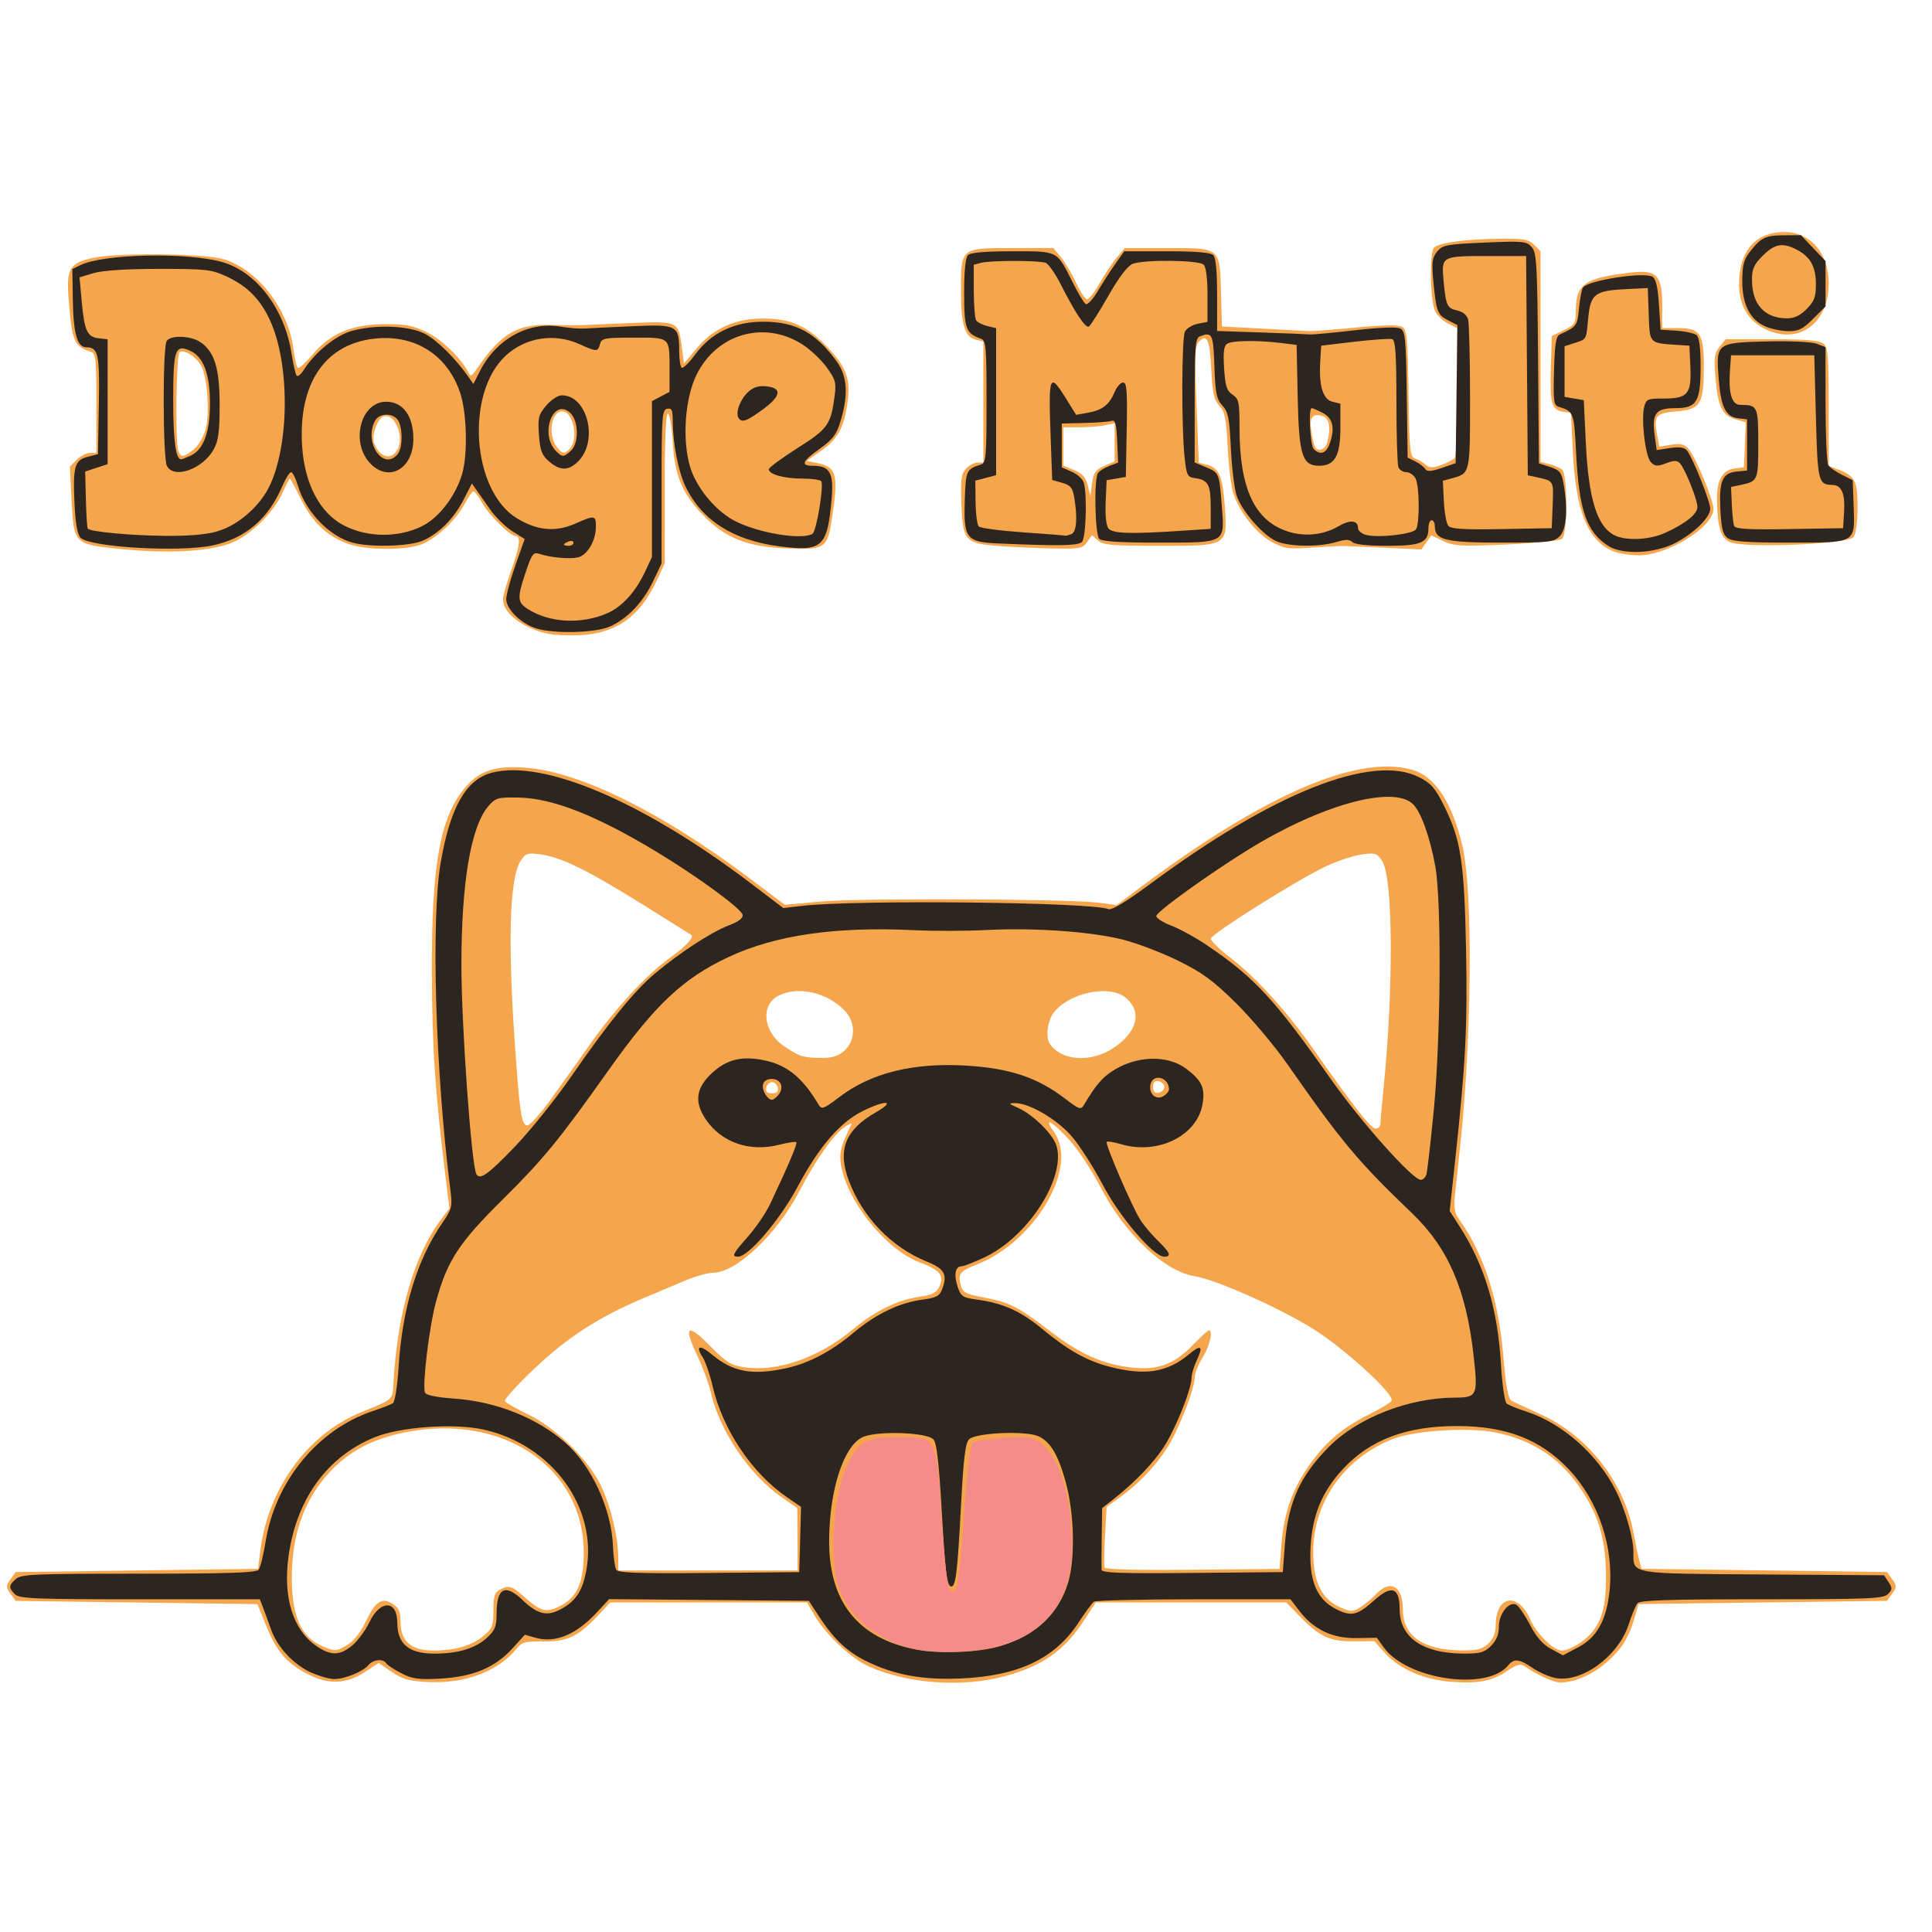 <?xml version="1.0" encoding="UTF-8" standalone="no"?>
<!-- Created with Inkscape (http://www.inkscape.org/) -->

<svg
   width="300"
   height="300"
   viewBox="0 0 79.375 79.375"
   version="1.1"
   id="svg5"
   inkscape:version="1.1 (c68e22c387, 2021-05-23)"
   sodipodi:docname="dogemultiverse_ticker.svg"
   xmlns:inkscape="http://www.inkscape.org/namespaces/inkscape"
   xmlns:sodipodi="http://sodipodi.sourceforge.net/DTD/sodipodi-0.dtd"
   xmlns="http://www.w3.org/2000/svg"
   xmlns:svg="http://www.w3.org/2000/svg">
  <sodipodi:namedview
     id="namedview7"
     pagecolor="#ffffff"
     bordercolor="#666666"
     borderopacity="1.0"
     inkscape:pageshadow="2"
     inkscape:pageopacity="0.0"
     inkscape:pagecheckerboard="0"
     inkscape:document-units="px"
     showgrid="true"
     inkscape:zoom="1.8188599"
     inkscape:cx="187.75498"
     inkscape:cy="168.51216"
     inkscape:window-width="1920"
     inkscape:window-height="1017"
     inkscape:window-x="1358"
     inkscape:window-y="-8"
     inkscape:window-maximized="1"
     inkscape:current-layer="layer1"
     units="px"
     width="49px">
    <inkscape:grid
       type="xygrid"
       id="grid7414"
       visible="true" />
  </sodipodi:namedview>
  <defs
     id="defs2" />
  <g
     inkscape:label="Layer 1"
     inkscape:groupmode="layer"
     id="layer1">
    <g
       id="g3885"
       transform="matrix(0.827,0,0,0.827,-16.828,-17.529)">
      <path
         style="fill:#f5a54b;stroke-width:0.159"
         d="m 35.705,104.398 c -1.099,-0.557 -1.602,-1.129 -2.124,-2.417 l -0.443,-1.095 -6.003,-0.08 -6.003,-0.08 -0.226,-0.309 c -0.28,-0.383 -0.28,-0.432 0,-0.814 l 0.226,-0.309 6.018,-0.08 6.018,-0.08 0.112,-0.896 c 0.389,-3.117 2.361,-5.814 5.041,-6.897 1.56,-0.63 1.526,-0.6 1.568,-1.371 0.192,-3.53 1.041,-6.446 2.391,-8.218 l 0.395,-0.519 -0.18,-1.47 c -0.537,-4.369 -0.681,-6.513 -0.692,-10.298 -0.017,-5.433 0.428,-7.789 1.743,-9.246 0.695,-0.769 1.493,-1.004 2.986,-0.879 2.666,0.223 6.715,2.228 11.005,5.45 l 1.804,1.355 1.788,-0.162 c 1.949,-0.177 12.379,-0.132 13.809,0.06 l 0.885,0.118 1.262,-0.943 c 6.114,-4.566 10.725,-6.552 13.421,-5.779 1.137,0.326 1.989,1.623 2.497,3.8 0.52,2.229 0.468,9.394 -0.108,14.815 -0.088,0.831 -0.204,1.917 -0.256,2.412 -0.081,0.761 -0.042,0.975 0.245,1.379 1.185,1.665 1.906,3.915 2.144,6.691 0.136,1.597 0.242,2.161 0.421,2.254 0.131,0.068 0.799,0.379 1.485,0.692 2.312,1.054 4.121,3.389 4.575,5.905 0.094,0.522 0.221,1.129 0.281,1.347 l 0.11,0.398 6.094,0.08 6.094,0.08 0.226,0.309 c 0.28,0.383 0.28,0.432 0,0.814 l -0.226,0.309 -6.17,0.08 -6.17,0.08 -0.188,0.65 c -0.298,1.03 -0.638,1.575 -1.402,2.247 -0.69,0.607 -1.596,1.001 -2.306,1.001 -0.32,0 -1.194,-0.402 -1.771,-0.815 -0.19,-0.136 -0.381,-0.083 -0.851,0.236 -0.753,0.511 -1.418,0.641 -2.776,0.543 -1.344,-0.098 -2.571,-0.625 -3.28,-1.409 l -0.552,-0.611 -1.038,0.008 c -1.181,0.009 -1.676,-0.226 -2.704,-1.282 l -0.629,-0.646 h -4.735 -4.735 l -0.542,0.835 c -0.998,1.539 -2.051,2.294 -3.919,2.812 -2.117,0.587 -4.839,0.402 -6.789,-0.46 -0.857,-0.379 -2.146,-1.575 -2.681,-2.488 l -0.41,-0.699 h -4.889 -4.889 l -0.668,0.709 c -0.929,0.987 -1.502,1.249 -2.695,1.228 -0.847,-0.014 -1.032,0.035 -1.276,0.34 -0.913,1.142 -2.563,1.768 -4.416,1.674 -0.947,-0.048 -1.267,-0.138 -1.797,-0.505 l -0.645,-0.447 -0.648,0.429 c -0.933,0.617 -1.813,0.668 -2.81,0.164 z m 1.93,-1.505 c 0.298,-0.182 0.651,-0.639 0.902,-1.171 0.468,-0.987 0.793,-1.191 1.335,-0.836 0.291,0.191 0.375,0.389 0.375,0.886 0,0.959 0.529,1.421 1.623,1.42 1.11,-0.001 1.917,-0.238 2.508,-0.735 0.427,-0.359 0.482,-0.504 0.482,-1.261 0,-0.683 0.062,-0.888 0.308,-1.02 0.464,-0.249 0.595,-0.21 1.243,0.366 0.82,0.729 1.073,0.79 1.777,0.431 0.834,-0.426 1.162,-1.171 1.162,-2.648 0,-4.101 -3.799,-6.801 -8.499,-6.04 -1.711,0.277 -2.95,0.862 -3.954,1.866 -1.38,1.38 -2.063,3.199 -2.051,5.457 0.01,1.908 0.454,2.899 1.504,3.362 0.63,0.278 0.711,0.273 1.285,-0.076 z m 56.649,-0.046 c 0.244,-0.23 0.368,-0.527 0.368,-0.885 0,-1.507 1.102,-1.707 1.719,-0.312 0.313,0.709 1.158,1.544 1.562,1.544 0.355,0 1.053,-0.402 1.426,-0.82 0.584,-0.655 0.782,-1.405 0.772,-2.918 -0.011,-1.727 -0.335,-2.883 -1.163,-4.163 -1.04,-1.606 -2.408,-2.536 -4.313,-2.932 -1.309,-0.272 -4.022,-0.105 -5.093,0.315 -2.423,0.947 -3.97,3.129 -3.975,5.603 -0.003,1.53 0.426,2.384 1.405,2.798 0.474,0.201 0.578,0.195 0.954,-0.048 0.232,-0.15 0.58,-0.44 0.773,-0.645 0.702,-0.745 1.32,-0.387 1.32,0.765 0,1.322 1.01,2.024 2.933,2.038 0.757,0.006 1.017,-0.062 1.312,-0.339 z m -34.318,-5.182 -0.007,-1.551 -0.803,-0.557 c -1.58,-1.096 -3.067,-3.299 -3.49,-5.17 -0.099,-0.437 -0.392,-1.243 -0.652,-1.789 -0.728,-1.531 -0.545,-1.707 0.585,-0.561 0.823,0.835 1.06,0.984 1.718,1.082 1.638,0.244 3.686,-0.465 5.378,-1.862 1.166,-0.963 2.218,-1.476 3.376,-1.648 0.602,-0.089 0.807,-0.198 0.946,-0.504 0.25,-0.549 0.025,-0.823 -0.989,-1.201 -1.654,-0.617 -3.602,-3.031 -3.899,-4.831 -0.1,-0.607 -0.013,-0.944 0.52,-2.024 0.037,-0.074 -0.104,-0.023 -0.312,0.113 -0.561,0.367 -1.426,1.587 -2.272,3.204 -1.122,2.142 -3.14,4.056 -4.277,4.056 -0.256,0 -0.869,0.169 -1.361,0.375 -0.492,0.206 -1.431,0.602 -2.087,0.879 -2.235,0.944 -3.78,1.939 -5.426,3.494 -0.866,0.818 -1.533,1.554 -1.483,1.635 0.05,0.081 0.569,0.377 1.153,0.657 1.354,0.65 2.984,2.236 3.599,3.502 0.495,1.018 0.868,2.541 0.877,3.575 l 0.006,0.676 h 4.454 4.454 l -0.007,-1.551 z m 24.049,0.199 c 0.123,-1.559 0.579,-2.801 1.476,-4.02 0.808,-1.097 1.571,-1.727 2.906,-2.399 0.54,-0.272 1.028,-0.568 1.084,-0.659 C 89.663,90.492 87.117,88.162 85.564,87.201 83.841,86.136 80.744,84.761 79.69,84.594 78.188,84.356 76.212,82.481 75.012,80.155 74.591,79.34 73.891,78.284 73.457,77.809 72.594,76.865 72.147,76.647 72.719,77.449 c 1.225,1.721 -0.942,5.428 -3.837,6.562 -0.846,0.331 -0.954,0.469 -0.806,1.026 0.097,0.363 0.238,0.443 1.055,0.597 1.381,0.261 1.746,0.443 3.347,1.666 1.527,1.167 2.623,1.66 4.067,1.829 1.286,0.151 2.11,-0.14 3.006,-1.06 0.42,-0.431 0.803,-0.783 0.853,-0.783 0.223,0 0.044,0.774 -0.312,1.352 -0.216,0.35 -0.392,0.793 -0.393,0.985 -0.001,0.566 -0.798,2.61 -1.359,3.489 -0.596,0.933 -1.404,1.779 -2.356,2.467 l -0.66,0.477 -0.08,1.425 c -0.044,0.784 -0.055,1.496 -0.026,1.583 0.034,0.101 1.615,0.143 4.375,0.116 l 4.321,-0.042 z m 4.911,-20.833 c 0,-0.128 0.071,-0.933 0.157,-1.79 0.504,-4.995 0.47,-10.447 -0.069,-11.27 -0.257,-0.393 -0.341,-0.419 -1.016,-0.327 -0.405,0.055 -1.199,0.318 -1.765,0.583 -1.422,0.665 -5.726,3.369 -5.733,3.601 -0.003,0.104 0.407,0.507 0.911,0.895 1.324,1.019 2.852,2.695 4.177,4.584 2.04,2.907 2.862,3.956 3.103,3.956 0.129,0 0.235,-0.105 0.235,-0.232 z M 47.686,75.847 c 0.502,-0.691 1.375,-1.917 1.94,-2.723 1.258,-1.795 2.855,-3.524 4.039,-4.372 0.766,-0.548 1.178,-0.996 1.023,-1.112 -0.024,-0.018 -1.104,-0.694 -2.4,-1.502 -2.754,-1.717 -4.05,-2.355 -5.067,-2.494 -0.666,-0.091 -0.76,-0.063 -0.999,0.302 -0.584,0.892 -0.665,4.206 -0.241,9.897 0.205,2.757 0.293,3.261 0.567,3.261 0.124,0 0.637,-0.566 1.139,-1.257 z M 58.989,75.235 c -0.029,-0.153 -0.159,-0.278 -0.288,-0.278 -0.129,0 -0.258,0.125 -0.288,0.278 -0.038,0.195 0.048,0.278 0.288,0.278 0.24,0 0.325,-0.083 0.288,-0.278 z m 19.199,-0.04 c 0,-0.129 -0.125,-0.258 -0.278,-0.288 -0.195,-0.038 -0.278,0.048 -0.278,0.288 0,0.24 0.083,0.325 0.278,0.288 0.153,-0.029 0.278,-0.159 0.278,-0.288 z M 62.287,73.4 c 0.562,-0.484 0.585,-1.397 0.049,-1.971 -0.869,-0.931 -2.344,-1.27 -3.322,-0.764 -0.906,0.469 -0.751,1.807 0.291,2.508 0.764,0.514 0.92,0.564 1.814,0.579 0.561,0.009 0.852,-0.078 1.169,-0.351 z m 13.316,-0.105 c 1.259,-0.798 1.523,-1.86 0.637,-2.557 -0.811,-0.638 -2.773,-0.22 -3.539,0.754 -0.316,0.402 -0.422,1.241 -0.197,1.565 0.579,0.834 1.989,0.942 3.099,0.238 z M 46.672,52.383 c -0.852,-0.397 -1.333,-0.911 -1.333,-1.424 0,-0.167 0.179,-0.799 0.398,-1.406 0.422,-1.17 0.499,-1.72 0.239,-1.72 -0.276,0 -1.361,-1.075 -1.678,-1.662 -0.167,-0.311 -0.358,-0.565 -0.424,-0.565 -0.066,0 -0.258,0.268 -0.428,0.597 -0.404,0.782 -1.379,1.712 -2.119,2.02 -0.765,0.319 -2.714,0.321 -3.644,0.003 -1.052,-0.358 -1.809,-1.067 -2.38,-2.228 -0.278,-0.566 -0.529,-1.028 -0.557,-1.028 -0.028,0 -0.192,0.321 -0.366,0.713 -0.449,1.015 -1.686,2.196 -2.648,2.528 -1.125,0.388 -3.034,0.487 -5.244,0.272 -2.477,-0.241 -2.471,-0.235 -2.583,-2.439 l -0.085,-1.668 0.34,-0.34 c 0.187,-0.187 0.483,-0.34 0.658,-0.34 h 0.318 v -2.471 c 0,-2.214 -0.029,-2.48 -0.278,-2.557 -0.824,-0.255 -0.935,-0.515 -1.097,-2.57 -0.124,-1.575 0.031,-1.838 1.24,-2.097 1.225,-0.263 5.488,-0.216 6.454,0.071 1.684,0.5 3.226,2.487 3.474,4.477 0.059,0.47 0.158,0.887 0.22,0.925 0.062,0.038 0.387,-0.258 0.722,-0.659 0.877,-1.049 1.966,-1.51 3.585,-1.517 1.052,-0.005 1.411,0.065 2.123,0.414 0.753,0.368 1.766,1.374 2.077,2.062 0.053,0.118 0.155,0.075 0.286,-0.118 1.276,-1.888 2.055,-2.368 3.768,-2.321 0.62,0.017 1.361,0.021 1.645,0.009 0.284,-0.012 1.382,-0.06 2.439,-0.105 2.219,-0.096 2.267,-0.072 2.43,1.213 l 0.102,0.807 0.619,-0.742 c 0.847,-1.014 1.917,-1.498 3.319,-1.5 1.394,-0.002 2.257,0.4 3.293,1.533 0.874,0.957 1.061,1.532 0.884,2.721 -0.177,1.189 -0.484,1.742 -1.278,2.301 l -0.737,0.52 0.521,0.107 c 0.949,0.194 1.057,0.567 0.754,2.602 -0.247,1.664 -0.319,1.715 -2.274,1.639 -1.938,-0.076 -3.041,-0.511 -4.129,-1.631 -1.054,-1.085 -1.429,-1.977 -1.527,-3.633 -0.045,-0.767 -0.154,-1.411 -0.241,-1.432 -0.102,-0.024 -0.159,1.295 -0.159,3.701 l -3.19e-4,3.738 -0.355,0.768 c -0.917,1.987 -2.165,2.812 -4.25,2.809 -1.014,-0.001 -1.451,-0.081 -2.095,-0.381 z M 29.962,43.53 c 0.232,-0.183 0.495,-0.621 0.597,-0.994 0.228,-0.839 0.085,-2.72 -0.245,-3.223 -0.29,-0.442 -0.824,-0.761 -1.045,-0.624 -0.169,0.104 -0.222,4.493 -0.059,4.916 0.127,0.33 0.254,0.318 0.753,-0.075 z m 10.136,-0.008 c 0.373,-0.698 -0.218,-1.937 -0.763,-1.599 -0.271,0.168 -0.523,0.939 -0.41,1.257 0.264,0.741 0.866,0.917 1.173,0.343 z m 8.578,-0.058 c 0.431,-0.519 0.138,-1.834 -0.408,-1.834 -0.516,0 -0.71,1.123 -0.295,1.714 0.29,0.414 0.438,0.439 0.703,0.119 z m 51.775,5.101 C 99.209,48.024 98.627,46.561 98.484,43.618 l -0.093,-1.909 -0.346,-0.049 c -0.61,-0.087 -0.702,-0.383 -0.654,-2.121 l 0.046,-1.647 0.597,-0.291 c 0.546,-0.267 0.597,-0.347 0.599,-0.954 0.005,-1.347 0.434,-1.647 2.74,-1.912 1.289,-0.148 1.552,0.131 1.552,1.647 v 1.114 h 0.771 c 1.123,0 1.298,0.26 1.295,1.921 -0.003,1.865 -0.156,2.114 -1.352,2.215 -1.05,0.088 -1.147,0.21 -0.959,1.21 l 0.102,0.542 0.591,-0.095 c 0.456,-0.073 0.651,-0.027 0.851,0.198 0.353,0.398 1.248,2.547 1.248,2.995 0,0.897 -2.3,2.314 -3.738,2.302 -0.437,-0.003 -1.014,-0.101 -1.281,-0.217 z M 70.04,48.324 c -1.753,-0.124 -1.858,-0.237 -1.93,-2.096 -0.047,-1.198 -0.01,-1.487 0.224,-1.744 0.154,-0.17 0.412,-0.309 0.573,-0.309 h 0.293 V 41.17 38.165 l -0.37,-0.093 c -0.559,-0.14 -0.743,-0.752 -0.743,-2.47 0,-2.101 -0.02,-2.085 2.583,-2.085 h 2.002 l 0.372,0.445 c 0.205,0.245 0.545,0.817 0.757,1.273 0.212,0.455 0.462,0.828 0.557,0.828 0.094,-8.9e-5 0.372,-0.356 0.616,-0.791 0.244,-0.435 0.627,-1.008 0.849,-1.272 l 0.405,-0.481 h 2.109 c 2.666,0 2.606,-0.05 2.669,2.233 l 0.046,1.664 2.068,0.109 c 1.137,0.06 2.175,0.115 2.307,0.122 0.131,0.007 1.158,-0.073 2.281,-0.179 1.43,-0.134 2.122,-0.142 2.307,-0.025 0.229,0.144 0.27,0.583 0.307,3.297 0.039,2.8 0.072,3.141 0.318,3.228 0.151,0.054 0.387,0.193 0.523,0.309 0.201,0.172 0.352,0.175 0.795,0.016 0.301,-0.108 0.6,-0.268 0.664,-0.355 0.064,-0.087 0.118,-1.571 0.119,-3.297 l 0.002,-3.138 -0.484,-0.25 c -0.266,-0.138 -0.551,-0.427 -0.633,-0.642 -0.24,-0.631 -0.266,-2.884 -0.037,-3.115 0.244,-0.245 1.596,-0.424 3.341,-0.441 1.111,-0.011 1.361,0.035 1.631,0.305 l 0.318,0.318 v 5.232 5.232 l 0.437,0.11 c 0.24,0.06 0.526,0.184 0.636,0.275 0.28,0.232 0.277,3.205 -0.003,3.438 -0.111,0.092 -1.35,0.219 -2.753,0.28 -2.263,0.099 -2.618,0.08 -3.147,-0.171 l -0.597,-0.283 -0.245,0.35 -0.245,0.35 -1.774,-0.081 c -0.976,-0.044 -1.917,-0.085 -2.092,-0.091 -0.175,-0.005 -0.891,0.032 -1.591,0.083 -1.137,0.083 -1.348,0.053 -1.978,-0.284 -0.772,-0.413 -1.642,-1.531 -1.929,-2.481 -0.097,-0.322 -0.215,-1.337 -0.261,-2.256 -0.07,-1.393 -0.139,-1.73 -0.413,-2.029 -0.265,-0.29 -0.342,-0.627 -0.397,-1.75 -0.074,-1.513 -0.21,-1.839 -0.603,-1.447 -0.216,0.216 -0.234,0.628 -0.135,3.138 l 0.114,2.889 0.363,0.091 c 0.638,0.16 0.816,0.548 0.923,2.01 0.15,2.054 0.19,2.029 -3.268,2.029 -2.336,0 -2.774,-0.039 -3.027,-0.267 l -0.296,-0.267 -0.243,0.347 c -0.221,0.315 -0.369,0.345 -1.626,0.32 -0.761,-0.015 -1.971,-0.068 -2.69,-0.119 z m 5.165,-3.979 0.517,-0.228 v -0.946 -0.946 l -0.497,0.099 c -0.273,0.055 -0.846,0.099 -1.273,0.099 h -0.776 v 0.952 0.952 l 0.541,0.226 c 0.404,0.169 0.573,0.36 0.67,0.758 l 0.129,0.532 0.086,-0.636 c 0.071,-0.529 0.173,-0.675 0.603,-0.864 z M 86.28,43.181 c 0.192,-0.717 0.111,-1.208 -0.216,-1.312 -0.518,-0.164 -0.682,0.055 -0.57,0.76 0.056,0.353 0.14,0.701 0.186,0.775 0.16,0.259 0.505,0.131 0.6,-0.223 z m 19.986,4.937 c -0.444,-0.238 -0.59,-0.72 -0.618,-2.038 -0.022,-1.031 0.262,-1.543 0.898,-1.616 l 0.436,-0.05 0.046,-1.119 0.046,-1.119 -0.523,-0.154 c -0.653,-0.192 -0.854,-0.619 -0.981,-2.086 -0.084,-0.973 -0.055,-1.19 0.205,-1.511 l 0.304,-0.375 h 2.296 c 1.712,0 2.363,0.056 2.559,0.218 0.227,0.189 0.263,0.617 0.263,3.146 v 2.927 l 0.437,0.166 c 0.868,0.33 0.995,0.571 0.995,1.888 0,0.728 -0.08,1.323 -0.199,1.48 -0.277,0.366 -5.548,0.572 -6.163,0.241 z m 1.752,-10.585 C 107.181,37.113 106.742,36.347 106.742,35.307 c 0,-1.645 0.819,-2.584 2.255,-2.585 1.292,-10e-4 2.2,1.052 2.2,2.552 0,2.007 -1.524,3.09 -3.178,2.259 z"
         id="path3889" />
      <path
         style="fill:#2d251f;stroke-width:0.159"
         d="m 35.854,104.31 c -0.913,-0.406 -1.725,-1.271 -2.046,-2.179 -0.15,-0.423 -0.335,-0.929 -0.412,-1.126 l -0.14,-0.358 h -5.957 c -5.204,0 -5.989,-0.032 -6.207,-0.25 -0.321,-0.321 -0.315,-0.438 0.041,-0.759 0.26,-0.235 0.918,-0.263 6.105,-0.263 4.466,0 5.849,-0.046 5.963,-0.199 0.082,-0.109 0.236,-0.736 0.342,-1.392 0.483,-2.993 2.575,-5.553 5.292,-6.476 0.472,-0.16 0.937,-0.341 1.034,-0.402 0.099,-0.062 0.224,-0.872 0.286,-1.847 0.183,-2.888 0.915,-5.288 2.169,-7.11 0.467,-0.678 0.503,-0.816 0.408,-1.561 -0.755,-5.928 -0.98,-13.547 -0.484,-16.383 0.473,-2.705 1.251,-4.073 2.511,-4.415 2.56,-0.695 7.565,1.44 12.911,5.507 l 1.591,1.21 0.954,-0.11 c 2.681,-0.31 14.313,-0.185 15.203,0.163 0.162,0.063 0.888,-0.375 2.068,-1.249 6.129,-4.539 11.024,-6.484 13.357,-5.307 0.587,0.296 0.8,0.537 1.228,1.392 0.85,1.696 1.022,2.803 1.108,7.134 0.077,3.856 -0.017,5.665 -0.544,10.542 l -0.268,2.484 0.498,0.777 c 1.246,1.942 1.887,4.089 2.051,6.862 0.058,0.985 0.184,1.852 0.28,1.928 0.096,0.076 0.551,0.26 1.012,0.41 1.759,0.574 3.512,2.126 4.408,3.905 0.464,0.919 0.879,2.364 0.879,3.056 0,1.121 -0.273,1.074 6.423,1.119 l 6.026,0.04 0.225,0.339 c 0.197,0.297 0.193,0.372 -0.032,0.597 -0.228,0.228 -0.945,0.257 -6.271,0.257 -4.621,0 -6.051,0.046 -6.172,0.199 -0.087,0.109 -0.284,0.586 -0.438,1.059 -0.515,1.577 -2.327,2.899 -3.636,2.654 -0.301,-0.057 -0.809,-0.28 -1.127,-0.496 -0.681,-0.462 -0.925,-0.488 -1.222,-0.13 -1.069,1.289 -5.04,0.706 -6.19,-0.909 l -0.33,-0.464 -1.021,0.015 c -1.196,0.018 -2.128,-0.429 -2.841,-1.364 l -0.431,-0.565 -4.804,0.002 c -2.642,0.001 -4.876,0.055 -4.964,0.119 -0.088,0.064 -0.428,0.528 -0.757,1.031 -1.173,1.794 -2.98,2.655 -5.844,2.782 -1.899,0.084 -3.296,-0.17 -4.691,-0.853 -0.961,-0.47 -1.619,-1.091 -2.362,-2.227 l -0.508,-0.776 -4.96,-0.042 -4.96,-0.042 -0.597,0.645 c -1.045,1.129 -2.079,1.555 -3.08,1.268 l -0.507,-0.145 -0.632,0.694 c -0.854,0.939 -1.949,1.395 -3.563,1.485 -1.081,0.06 -1.386,0.019 -1.938,-0.263 -0.36,-0.184 -0.7,-0.407 -0.755,-0.496 -0.15,-0.243 -0.651,-0.194 -0.884,0.086 -0.277,0.334 -1.207,0.709 -1.722,0.695 -0.23,-0.006 -0.713,-0.142 -1.074,-0.303 z m 2.001,-1.375 c 0.272,-0.229 0.654,-0.748 0.847,-1.153 0.538,-1.125 1.378,-1.107 1.384,0.029 0.006,1.054 0.566,1.529 1.813,1.535 1.197,0.006 2.075,-0.259 2.658,-0.804 0.389,-0.363 0.462,-0.556 0.462,-1.211 0,-1.237 0.427,-1.468 1.253,-0.678 0.768,0.734 1.225,0.856 1.901,0.505 0.765,-0.397 1.107,-0.904 1.298,-1.924 0.587,-3.133 -1.695,-6.268 -5.11,-7.021 -1.464,-0.323 -4.127,-0.134 -5.394,0.382 -2.365,0.964 -3.891,3.067 -4.284,5.905 -0.287,2.069 0.223,3.687 1.415,4.49 0.699,0.471 1.148,0.457 1.756,-0.055 z m 32.2,0.033 c 1.751,-0.527 2.898,-1.609 3.362,-3.171 0.338,-1.137 0.302,-3.3 -0.079,-4.789 -0.38,-1.486 -0.799,-2.21 -1.429,-2.471 -0.661,-0.274 -3.098,-0.16 -3.417,0.16 -0.187,0.187 -0.279,0.943 -0.405,3.341 -0.17,3.236 -0.258,3.974 -0.474,3.974 -0.223,0 -0.302,-0.626 -0.49,-3.897 -0.131,-2.279 -0.245,-3.247 -0.402,-3.411 -0.351,-0.367 -2.897,-0.436 -3.554,-0.096 -0.926,0.479 -1.609,2.616 -1.628,5.093 -0.024,3.061 1.427,4.889 4.319,5.442 1.187,0.227 3.129,0.146 4.196,-0.175 z m 24.366,-0.007 c 0.268,-0.268 0.39,-0.568 0.39,-0.954 0,-0.649 0.51,-1.287 0.869,-1.086 0.122,0.068 0.427,0.518 0.678,0.999 0.316,0.607 0.636,0.972 1.045,1.193 l 0.59,0.318 0.756,-0.398 c 0.928,-0.488 1.402,-1.334 1.556,-2.779 0.234,-2.183 -0.539,-4.497 -2.029,-6.072 -1.405,-1.485 -3.12,-2.145 -5.566,-2.142 -2.496,0.004 -4.28,0.674 -5.629,2.117 -1.049,1.122 -1.541,2.301 -1.625,3.894 -0.088,1.66 0.295,2.589 1.269,3.086 0.75,0.383 1.064,0.31 1.894,-0.44 0.86,-0.777 1.261,-0.639 1.261,0.435 0,1.403 1.131,2.198 3.149,2.212 0.856,0.006 1.058,-0.05 1.392,-0.383 z m -34.323,-5.285 0.045,-1.619 -0.694,-0.477 C 57.692,94.371 56.25,92.217 55.748,90.05 55.614,89.473 55.391,88.828 55.252,88.616 c -0.373,-0.57 -0.139,-0.637 0.46,-0.133 1.031,0.869 1.977,1.048 3.658,0.692 1.143,-0.243 2.246,-0.821 3.388,-1.776 1.114,-0.932 2.273,-1.487 3.421,-1.64 0.682,-0.09 0.845,-0.176 0.973,-0.514 0.277,-0.729 0.118,-1.021 -0.751,-1.371 -1.763,-0.711 -3.199,-2.199 -3.884,-4.027 -0.571,-1.523 -0.181,-2.517 1.329,-3.383 1.044,-0.599 0.517,-0.648 -0.659,-0.062 -1.117,0.557 -2.164,1.778 -3.215,3.751 -0.868,1.63 -2.436,3.473 -2.954,3.473 -0.343,0 -0.284,-0.12 0.497,-1.008 0.397,-0.452 0.89,-1.179 1.096,-1.616 0.94,-1.994 1.364,-2.996 1.297,-3.063 -0.04,-0.04 -0.422,0.017 -0.848,0.126 -1.47,0.377 -2.875,-0.11 -3.654,-1.266 -0.57,-0.846 -0.487,-1.534 0.274,-2.257 0.702,-0.668 1.401,-0.875 2.409,-0.714 1.276,0.204 2.08,0.821 2.927,2.247 0.15,0.253 0.247,0.217 1.034,-0.381 1.59,-1.209 3.7,-1.725 6.357,-1.556 2.131,0.136 3.484,0.591 4.841,1.629 0.724,0.554 0.798,0.578 0.954,0.313 0.54,-0.912 0.871,-1.314 1.351,-1.637 1.207,-0.813 2.784,-0.87 3.747,-0.136 0.758,0.579 0.924,0.942 0.79,1.735 -0.268,1.585 -2.227,2.544 -4.07,1.991 -0.339,-0.102 -0.65,-0.151 -0.691,-0.11 -0.092,0.092 1.231,3.168 1.658,3.856 0.169,0.272 0.562,0.741 0.874,1.043 0.616,0.595 0.701,0.804 0.326,0.804 -0.534,0 -2.212,-1.965 -3.062,-3.585 -0.461,-0.878 -1.16,-1.965 -1.555,-2.416 -0.738,-0.844 -2.111,-1.64 -2.807,-1.628 -0.323,0.005 -0.307,0.033 0.132,0.224 0.775,0.337 1.784,1.335 1.947,1.925 0.441,1.599 -1.426,4.485 -3.561,5.502 -0.525,0.25 -1.046,0.455 -1.158,0.455 -0.317,1.59e-4 -0.399,0.411 -0.203,1.007 0.162,0.49 0.251,0.552 0.929,0.644 1.313,0.178 2.182,0.562 3.23,1.426 1.359,1.12 2.252,1.621 3.429,1.923 1.741,0.446 2.841,0.269 3.909,-0.629 0.599,-0.504 0.721,-0.409 0.384,0.301 -0.143,0.301 -0.259,0.694 -0.259,0.873 0,0.523 -0.708,2.329 -1.292,3.296 -0.509,0.842 -1.504,1.888 -2.638,2.772 l -0.51,0.398 -0.022,1.432 c -0.012,0.787 -0.015,1.522 -0.007,1.633 0.012,0.158 0.975,0.192 4.509,0.159 l 4.494,-0.042 0.102,-1.352 c 0.16,-2.12 0.757,-3.438 2.221,-4.902 1.424,-1.424 3.954,-2.406 6.217,-2.413 1.122,-0.003 1.163,-0.095 0.937,-2.106 -0.367,-3.267 -1.265,-5.341 -3.059,-7.058 -2.679,-2.564 -3.49,-3.534 -6.177,-7.383 -0.641,-0.919 -1.796,-2.292 -2.565,-3.052 -1.143,-1.128 -1.67,-1.515 -2.878,-2.109 -0.813,-0.4 -2.047,-0.871 -2.742,-1.046 -1.593,-0.401 -4.404,-0.599 -6.771,-0.477 -1.006,0.052 -2.617,0.056 -3.579,0.009 -3.922,-0.192 -6.922,0.243 -9.256,1.34 -2.259,1.062 -3.642,2.369 -5.95,5.622 -2.469,3.48 -3.225,4.404 -5.234,6.394 -2.209,2.189 -2.771,3.05 -3.335,5.105 -0.332,1.212 -0.687,4.142 -0.546,4.511 0.05,0.129 0.578,0.236 1.486,0.301 2.052,0.146 4.085,0.957 5.49,2.191 1.307,1.147 2.291,3.292 2.364,5.152 0.021,0.525 0.094,1.046 0.162,1.157 0.097,0.156 1.127,0.192 4.608,0.159 l 4.483,-0.042 0.045,-1.619 z M 91.212,79.53 c 0.045,-0.153 0.207,-1.567 0.361,-3.142 0.354,-3.619 0.397,-10.419 0.077,-12.169 -0.27,-1.478 -0.727,-2.733 -1.125,-3.094 -1.018,-0.921 -4.561,0.062 -8.122,2.254 -1.966,1.21 -4.613,3.118 -4.613,3.325 0,0.106 0.34,0.322 0.756,0.48 0.416,0.158 1.221,0.603 1.79,0.989 2.339,1.586 3.327,2.655 6.122,6.625 1.517,2.155 4.068,5.011 4.475,5.011 0.11,0 0.236,-0.125 0.28,-0.278 z m -45.301,-1.353 c 0.778,-0.81 2.041,-2.38 2.807,-3.489 1.824,-2.644 3.131,-4.256 4.146,-5.112 1.225,-1.033 2.815,-2.072 3.668,-2.398 0.514,-0.196 0.739,-0.368 0.706,-0.538 -0.059,-0.304 -2.232,-1.895 -4.274,-3.128 -3.017,-1.823 -5.176,-2.668 -6.883,-2.696 -1.002,-0.016 -1.117,0.017 -1.469,0.425 -0.871,1.011 -1.342,3.786 -1.342,7.908 0,2.998 0.499,9.956 0.745,10.38 0.176,0.304 0.582,0.014 1.896,-1.353 z m 13.101,-2.577 c 0.305,-0.367 0.136,-0.803 -0.312,-0.803 -0.252,0 -0.413,0.103 -0.448,0.286 -0.055,0.286 0.222,0.748 0.448,0.748 0.066,0 0.206,-0.104 0.312,-0.231 z m 19.411,-0.292 c -0.008,-0.608 -0.812,-0.803 -0.924,-0.224 -0.086,0.447 0.264,0.771 0.625,0.578 0.166,-0.089 0.3,-0.248 0.299,-0.355 z M 46.958,52.405 c -0.734,-0.235 -1.46,-0.951 -1.46,-1.442 0,-0.221 0.206,-0.984 0.458,-1.696 l 0.458,-1.294 -0.618,-0.39 c -0.34,-0.215 -0.829,-0.693 -1.088,-1.064 -0.258,-0.37 -0.571,-0.815 -0.694,-0.988 l -0.224,-0.315 -0.405,0.792 c -0.487,0.953 -1.256,1.722 -2.058,2.056 -0.672,0.28 -2.603,0.33 -3.472,0.088 -1.156,-0.321 -2.323,-1.539 -2.706,-2.824 -0.111,-0.372 -0.264,-0.676 -0.341,-0.676 -0.077,0 -0.282,0.332 -0.455,0.737 -0.686,1.602 -1.839,2.57 -3.459,2.906 -1.659,0.344 -6.075,0.085 -6.545,-0.384 -0.153,-0.153 -0.252,-0.702 -0.297,-1.657 -0.089,-1.871 -5.25e-4,-2.196 0.648,-2.363 l 0.515,-0.133 0.044,-2.434 c 0.046,-2.537 -0.027,-2.875 -0.624,-2.875 -0.452,0 -0.644,-0.683 -0.669,-2.381 l -0.023,-1.506 0.404,-0.196 c 1.163,-0.565 5.386,-0.647 7.089,-0.137 1.678,0.502 3.054,2.335 3.394,4.521 0.087,0.558 0.204,1.06 0.26,1.114 0.056,0.054 0.217,-0.081 0.356,-0.299 0.548,-0.86 1.569,-1.694 2.35,-1.921 1.161,-0.337 2.867,-0.276 3.653,0.13 0.595,0.307 1.543,1.242 2.159,2.129 l 0.257,0.37 0.341,-0.668 c 0.801,-1.571 2.401,-2.447 3.982,-2.181 0.402,0.068 0.946,0.11 1.209,0.093 0.262,-0.017 1.334,-0.068 2.381,-0.115 2.205,-0.098 2.312,-0.041 2.312,1.229 0,0.416 0.057,0.791 0.127,0.834 0.07,0.043 0.374,-0.257 0.676,-0.667 0.786,-1.067 1.936,-1.62 3.366,-1.62 1.612,0 2.616,0.541 3.649,1.967 0.533,0.736 0.596,1.631 0.207,2.942 -0.205,0.691 -0.379,0.925 -1.034,1.396 -0.903,0.649 -0.981,0.854 -0.322,0.854 0.815,0 1.019,0.376 0.902,1.661 -0.217,2.394 -0.462,2.614 -2.6,2.338 -2.279,-0.294 -3.842,-1.288 -4.65,-2.956 -0.362,-0.747 -0.638,-2.149 -0.64,-3.242 -7.95e-4,-0.568 -0.049,-0.678 -0.278,-0.634 -0.255,0.049 -0.278,0.367 -0.278,3.869 l -9.23e-4,3.816 -0.417,0.875 c -0.499,1.047 -1.261,1.852 -2.128,2.248 -0.722,0.33 -2.81,0.384 -3.71,0.096 z m 3.556,-0.742 c 0.743,-0.325 1.409,-1.059 1.886,-2.078 l 0.336,-0.717 v -3.872 -3.872 l 0.437,-0.23 0.437,-0.23 v -1.095 c 0,-1.651 0.058,-1.599 -1.782,-1.599 -1.455,0 -1.596,0.027 -1.672,0.318 -0.103,0.394 -0.163,0.394 -1.023,0.004 -1.254,-0.569 -2.707,-0.332 -3.691,0.601 -1.981,1.88 -1.643,6.672 0.567,8.038 1.008,0.624 1.931,0.713 2.904,0.283 0.984,-0.435 1.038,-0.427 1.038,0.149 0,0.685 -0.414,1.402 -0.876,1.518 -0.411,0.103 -1.349,0.021 -1.928,-0.169 -0.302,-0.099 -0.375,-0.003 -0.676,0.888 -0.434,1.286 -0.425,1.509 0.076,1.837 1.07,0.701 2.671,0.792 3.966,0.225 z m -2.888,-7.543 c -0.361,-0.311 -0.446,-0.533 -0.503,-1.32 -0.061,-0.848 -0.024,-0.999 0.36,-1.456 0.242,-0.287 0.58,-0.509 0.777,-0.509 1.273,0 1.833,2.259 0.813,3.279 -0.479,0.479 -0.895,0.481 -1.447,0.006 z m 1.08,-0.526 c 0.417,-0.377 0.395,-1.502 -0.037,-1.893 -0.85,-0.769 -1.523,1.078 -0.695,1.906 0.312,0.312 0.373,0.311 0.731,-0.014 z m 0.132,4.563 c 0,-0.085 -0.107,-0.113 -0.239,-0.063 -0.131,0.05 -0.239,0.12 -0.239,0.154 0,0.034 0.107,0.063 0.239,0.063 0.131,0 0.239,-0.069 0.239,-0.154 z M 31.167,47.585 c 1.011,-0.3 2.081,-1.23 2.564,-2.226 0.997,-2.059 1.022,-6.04 0.052,-8.204 -0.485,-1.082 -1.141,-1.747 -2.204,-2.237 -0.726,-0.334 -1.018,-0.366 -3.341,-0.364 -1.635,0.001 -2.795,0.077 -3.242,0.211 l -0.697,0.209 0.11,1.209 c 0.132,1.451 0.272,1.753 0.847,1.819 l 0.438,0.05 v 3.102 3.102 l -0.557,0.183 -0.557,0.183 0.034,1.389 c 0.019,0.764 0.062,1.416 0.096,1.45 0.154,0.154 2.104,0.337 3.779,0.355 1.258,0.013 2.106,-0.059 2.68,-0.23 z m -2.526,-3.24 c -0.205,-0.383 -0.217,-5.885 -0.014,-6.207 0.189,-0.299 1.174,-0.273 1.659,0.044 0.715,0.468 0.974,1.301 0.974,3.13 0,1.308 -0.062,1.784 -0.286,2.194 -0.541,0.991 -1.976,1.507 -2.333,0.839 z m 1.172,-0.51 c 0.647,-0.295 0.966,-1.154 0.966,-2.603 0,-1.456 -0.319,-2.308 -0.977,-2.607 -0.757,-0.345 -0.849,-0.076 -0.849,2.478 0,1.981 0.127,2.913 0.396,2.913 0.037,0 0.245,-0.082 0.464,-0.181 z m 11.544,3.479 c 0.808,-0.413 1.632,-1.496 1.945,-2.557 0.294,-0.996 0.243,-3.057 -0.101,-4.069 -0.615,-1.811 -2.148,-2.825 -4.064,-2.686 -2.592,0.187 -3.996,2.195 -3.777,5.397 0.126,1.846 0.885,3.28 2.059,3.894 1.186,0.619 2.75,0.628 3.938,0.021 z m -2.589,-3.07 c -1.03,-1.03 -0.521,-3.09 0.764,-3.09 0.837,0 1.352,0.704 1.352,1.848 0,1.465 -1.193,2.166 -2.116,1.243 z m 1.337,-0.486 c 0.265,-0.319 0.254,-1.402 -0.016,-1.728 -0.28,-0.337 -0.913,-0.298 -1.109,0.068 -0.574,1.073 0.409,2.523 1.125,1.66 z m 20.61,3.954 c 0.195,-0.124 0.57,-2.389 0.433,-2.611 -0.044,-0.071 -0.465,-0.129 -0.935,-0.129 -0.907,0 -1.671,-0.211 -1.671,-0.461 0,-0.083 0.639,-0.556 1.421,-1.052 1.519,-0.963 1.663,-1.165 1.85,-2.596 0.086,-0.66 0.042,-0.819 -0.4,-1.426 -0.274,-0.376 -0.822,-0.89 -1.219,-1.141 -1.891,-1.199 -4.248,-0.515 -5.245,1.522 -0.572,1.169 -0.717,3.2 -0.325,4.548 0.302,1.038 1.268,2.213 2.228,2.709 1.169,0.605 3.351,0.965 3.864,0.638 z m -3.68,-5.756 c -0.159,-0.257 0.083,-0.914 0.469,-1.276 0.26,-0.244 0.522,-0.33 0.9,-0.293 0.812,0.078 0.758,0.476 -0.154,1.145 -0.814,0.598 -1.056,0.682 -1.215,0.424 z m 43.223,6.366 c -1.086,-0.681 -1.466,-1.77 -1.609,-4.606 -0.103,-2.039 -0.117,-2.078 -0.86,-2.309 -0.253,-0.079 -0.279,-0.272 -0.239,-1.784 0.035,-1.32 0.098,-1.721 0.284,-1.807 0.848,-0.395 0.875,-0.431 0.956,-1.291 0.045,-0.472 0.134,-0.941 0.198,-1.041 0.23,-0.359 3.048,-0.796 3.459,-0.537 0.166,0.105 0.263,0.529 0.318,1.39 l 0.08,1.239 0.791,0.05 c 0.435,0.027 0.883,0.126 0.994,0.218 0.136,0.113 0.203,0.623 0.203,1.545 0,1.782 -0.185,2.084 -1.276,2.084 -0.951,0 -1.154,0.271 -1.007,1.346 l 0.101,0.735 0.663,-0.099 c 0.462,-0.069 0.715,-0.035 0.835,0.113 0.292,0.361 1.162,2.533 1.162,2.902 0,0.435 -0.805,1.221 -1.75,1.708 -1.01,0.52 -2.594,0.59 -3.302,0.146 z m 2.797,-0.647 c 1.03,-0.468 1.619,-0.938 1.619,-1.293 0,-0.367 -0.602,-1.873 -0.865,-2.166 -0.141,-0.157 -0.286,-0.158 -0.69,-0.005 -0.427,0.161 -0.552,0.153 -0.754,-0.049 -0.274,-0.274 -0.496,-2.107 -0.334,-2.753 0.096,-0.383 0.17,-0.414 0.965,-0.414 1.197,0 1.387,-0.225 1.328,-1.569 l -0.047,-1.056 -0.636,-0.042 c -1.37,-0.091 -1.334,-0.053 -1.386,-1.51 l -0.046,-1.311 -1.032,0.049 c -1.596,0.076 -1.812,0.237 -1.926,1.426 -0.108,1.13 -0.067,1.055 -0.7,1.26 l -0.477,0.154 v 1.258 1.258 l 0.477,0.082 0.477,0.082 0.099,2.067 c 0.136,2.858 0.563,4.228 1.45,4.655 0.57,0.275 1.73,0.217 2.48,-0.124 z m -33.1,0.519 c -1.613,-0.071 -1.741,-0.238 -1.676,-2.193 0.047,-1.428 0.084,-1.507 0.802,-1.728 0.252,-0.078 0.278,-0.369 0.278,-3.118 0,-2.744 -0.026,-3.042 -0.278,-3.131 -0.75,-0.266 -0.835,-0.497 -0.835,-2.27 0,-1.105 0.066,-1.76 0.191,-1.884 0.128,-0.128 0.85,-0.191 2.202,-0.191 2.301,0 2.197,-0.054 2.994,1.539 0.27,0.54 0.564,1.028 0.653,1.082 0.089,0.055 0.359,-0.235 0.6,-0.643 0.241,-0.409 0.636,-1.021 0.877,-1.361 l 0.438,-0.618 h 2.115 c 1.433,0 2.176,0.062 2.306,0.191 0.126,0.126 0.191,0.801 0.191,1.98 v 1.789 l 2.187,0.075 c 1.203,0.041 2.295,0.085 2.426,0.098 0.131,0.013 1.133,-0.08 2.227,-0.207 1.238,-0.143 2.092,-0.176 2.264,-0.086 0.244,0.128 0.28,0.497 0.318,3.278 l 0.043,3.133 0.379,0.189 c 0.209,0.104 0.431,0.273 0.495,0.376 0.087,0.141 0.288,0.129 0.814,-0.049 l 0.698,-0.236 0.043,-3.431 0.043,-3.431 -0.478,-0.247 c -0.518,-0.268 -0.576,-0.429 -0.723,-2.002 -0.081,-0.869 -0.048,-1.105 0.192,-1.402 0.265,-0.327 0.463,-0.365 2.356,-0.448 1.909,-0.083 2.088,-0.067 2.343,0.219 0.248,0.278 0.28,0.835 0.318,5.528 l 0.042,5.219 0.554,0.18 c 0.477,0.155 0.57,0.269 0.667,0.816 0.225,1.274 0.153,2.284 -0.187,2.625 -0.292,0.292 -0.53,0.318 -2.908,0.318 -2.763,0 -3.296,-0.13 -3.296,-0.804 0,-0.17 -0.072,-0.309 -0.159,-0.309 -0.087,0 -0.159,0.174 -0.159,0.386 0,0.731 -0.359,0.886 -2.048,0.886 -0.968,0 -1.617,-0.07 -1.733,-0.186 -0.142,-0.142 -0.333,-0.142 -0.806,0 -0.835,0.25 -2.305,0.235 -2.942,-0.031 -0.67,-0.28 -1.739,-1.497 -2,-2.276 -0.112,-0.335 -0.241,-1.396 -0.287,-2.359 -0.071,-1.497 -0.132,-1.803 -0.423,-2.12 -0.29,-0.316 -0.348,-0.604 -0.395,-1.949 -0.056,-1.621 -0.105,-1.721 -0.728,-1.482 -0.217,0.083 -0.252,0.515 -0.252,3.179 v 3.083 l 0.559,0.234 c 0.66,0.276 0.661,0.278 0.79,1.938 0.145,1.856 0.225,1.81 -3.158,1.81 -1.92,0 -2.798,-0.057 -2.932,-0.191 -0.212,-0.212 -0.268,-2.942 -0.066,-3.259 0.066,-0.104 0.319,-0.264 0.562,-0.357 l 0.442,-0.168 -0.047,-1.075 c -0.038,-0.871 -0.092,-1.06 -0.286,-0.997 -0.131,0.043 -0.74,0.089 -1.352,0.104 l -1.114,0.026 v 1.089 1.089 l 0.505,0.222 c 0.278,0.122 0.545,0.373 0.594,0.557 0.169,0.63 0.1,2.731 -0.097,2.928 -0.187,0.187 -1.155,0.204 -4.145,0.073 z m 3.607,-0.456 c 0.269,-0.103 0.326,-0.787 0.152,-1.834 -0.079,-0.478 -0.183,-0.603 -0.595,-0.721 l -0.499,-0.143 -0.08,-2.222 c -0.108,-3.011 -0.053,-3.14 0.77,-1.816 l 0.499,0.803 0.598,-0.107 c 0.709,-0.127 1.057,-0.399 1.319,-1.033 0.106,-0.256 0.294,-0.466 0.416,-0.466 0.184,0 0.216,0.416 0.18,2.345 l -0.044,2.345 -0.477,0.082 -0.477,0.082 -0.047,1.087 c -0.029,0.664 0.025,1.174 0.139,1.311 0.209,0.252 1.088,0.281 3.528,0.12 l 1.551,-0.103 v -1.07 c 0,-1.14 -0.12,-1.358 -0.795,-1.452 -0.36,-0.05 -0.407,-0.145 -0.5,-1.009 -0.163,-1.525 -0.151,-5.959 0.017,-6.273 0.084,-0.158 0.371,-0.33 0.636,-0.383 l 0.483,-0.097 v -1.324 c 0,-0.818 -0.073,-1.397 -0.191,-1.515 -0.23,-0.23 -2.94,-0.263 -3.519,-0.043 -0.256,0.097 -0.673,0.642 -1.214,1.588 -0.453,0.792 -0.888,1.479 -0.967,1.528 -0.163,0.101 -0.687,-0.683 -1.4,-2.096 -0.269,-0.533 -0.606,-1.013 -0.748,-1.068 -0.33,-0.127 -2.743,-0.126 -3.216,6.37e-4 l -0.358,0.096 0.002,1.294 c 0.001,0.712 0.055,1.372 0.119,1.468 0.064,0.096 0.314,0.223 0.554,0.281 l 0.437,0.107 v 3.651 3.651 l -0.517,0.136 -0.517,0.136 0.013,1.066 c 0.007,0.586 0.079,1.132 0.159,1.212 0.08,0.08 1.077,0.211 2.214,0.29 1.137,0.079 2.08,0.155 2.095,0.167 0.015,0.013 0.14,-0.021 0.278,-0.074 z m 13.279,-0.397 c 0.577,-0.34 0.971,-0.304 0.971,0.088 0,0.132 0.185,0.287 0.412,0.344 0.618,0.155 2.317,-0.04 2.471,-0.283 0.19,-0.3 0.172,-2.161 -0.025,-2.529 -0.091,-0.169 -0.298,-0.308 -0.46,-0.308 -0.163,0 -0.339,-0.113 -0.392,-0.252 -0.053,-0.138 -0.097,-1.608 -0.097,-3.266 0,-2.266 -0.049,-3.033 -0.199,-3.088 -0.109,-0.04 -0.95,0.016 -1.869,0.124 l -1.67,0.198 -0.048,0.822 c -0.069,1.185 0.139,1.851 0.613,1.965 l 0.389,0.093 v 1.208 c 0,1.381 -0.279,1.877 -1.055,1.877 -0.843,0 -1.006,-0.523 -1.066,-3.432 l -0.053,-2.572 -0.822,-0.099 c -1.164,-0.14 -2.375,-0.121 -2.631,0.042 -0.162,0.103 -0.201,0.417 -0.15,1.217 0.057,0.89 0.13,1.119 0.417,1.31 0.315,0.209 0.349,0.367 0.349,1.636 0,3.034 0.745,4.63 2.409,5.167 0.834,0.269 1.771,0.17 2.506,-0.263 z m 10.642,-1.06 c 0.049,-1.221 0.068,-1.189 -0.8,-1.379 l -0.435,-0.095 -0.042,-5.446 -0.042,-5.446 h -1.955 c -2.22,0 -2.256,0.019 -2.151,1.168 0.118,1.288 0.177,1.425 0.669,1.533 0.29,0.064 0.496,0.231 0.555,0.45 0.051,0.192 0.095,1.933 0.096,3.869 0.002,3.816 0.012,3.771 -0.902,4.022 l -0.448,0.123 0.049,1.014 c 0.027,0.558 0.127,1.108 0.222,1.222 0.132,0.159 0.762,0.198 2.655,0.164 l 2.483,-0.044 z M 86.384,43.29 c 0.299,-0.788 0.195,-1.313 -0.314,-1.576 -0.258,-0.133 -0.509,-0.243 -0.557,-0.243 -0.176,0 -0.082,1.851 0.103,2.036 0.306,0.306 0.6,0.222 0.768,-0.217 z m 19.796,4.639 c -0.242,-0.177 -0.317,-0.468 -0.365,-1.412 -0.072,-1.429 0.097,-1.826 0.808,-1.895 l 0.517,-0.05 V 43.3 42.028 l -0.441,-0.051 c -0.618,-0.071 -0.859,-0.557 -0.968,-1.953 -0.139,-1.787 -0.119,-1.803 2.39,-1.866 1.173,-0.029 2.227,0.02 2.479,0.115 l 0.437,0.167 0.002,2.828 c 10e-4,1.555 0.061,2.92 0.133,3.034 0.072,0.113 0.375,0.328 0.674,0.477 l 0.543,0.271 0.046,1.295 c 0.066,1.856 0.153,1.807 -3.208,1.807 -2.101,0 -2.813,-0.052 -3.047,-0.223 z m 5.781,-1.341 c 0.051,-0.885 -0.135,-1.298 -0.585,-1.302 -0.694,-0.006 -0.733,-0.166 -0.816,-3.372 l -0.08,-3.068 h -2.068 -2.068 l -0.051,0.712 c -0.085,1.189 0.084,1.753 0.522,1.753 0.85,0 0.881,0.068 0.881,1.917 0,1.839 -0.016,1.877 -0.861,2.056 l -0.491,0.104 0.038,0.865 c 0.021,0.476 0.073,0.956 0.116,1.068 0.06,0.156 0.699,0.193 2.746,0.159 l 2.668,-0.044 z m -3.903,-9.171 c -0.769,-0.334 -1.155,-1.086 -1.156,-2.248 -4.8e-4,-0.763 0.076,-1.072 0.354,-1.432 0.568,-0.735 0.789,-0.846 1.699,-0.852 l 0.86,-0.005 0.612,0.643 0.612,0.643 v 1.126 1.126 l -0.618,0.618 c -0.509,0.509 -0.726,0.616 -1.233,0.611 -0.338,-0.003 -0.847,-0.107 -1.129,-0.23 z m 2.037,-0.865 c 0.386,-0.386 0.465,-0.596 0.465,-1.237 0,-0.872 -0.275,-1.367 -0.956,-1.719 -0.698,-0.361 -1.091,-0.29 -1.684,0.303 -0.452,0.452 -0.54,0.654 -0.535,1.233 0.01,1.192 0.627,1.868 1.717,1.879 0.378,0.004 0.662,-0.128 0.994,-0.459 z"
         id="path3887" />
      <path
         style="fill:#f58c8a;fill-opacity:1;stroke-width:1.349"
         d="m 381.432,765.679 c -13.802,-3.892 -23.549,-13.855 -25.358,-25.919 -1.727,-11.517 0.106,-29.039 3.907,-37.34 3.965,-8.662 6.761,-10.299 17.541,-10.27 14.385,0.038 13.616,-1.393 15.772,29.35 1.465,20.881 2.085,24.599 4.102,24.599 1.464,0 2.385,-7.174 3.969,-30.93 0.714,-10.704 1.94,-20.104 2.724,-20.888 0.785,-0.785 5.942,-1.655 11.46,-1.933 9.612,-0.485 10.201,-0.34 14.005,3.464 4.816,4.816 8.072,15.041 9.156,28.754 2.088,26.417 -11.156,41.17 -38.175,42.525 -8.173,0.41 -14.235,-0.038 -19.105,-1.411 z"
         id="path6379"
         transform="matrix(0.142,0,0,0.142,11.291,-5.688)" />
    </g>
  </g>
</svg>
